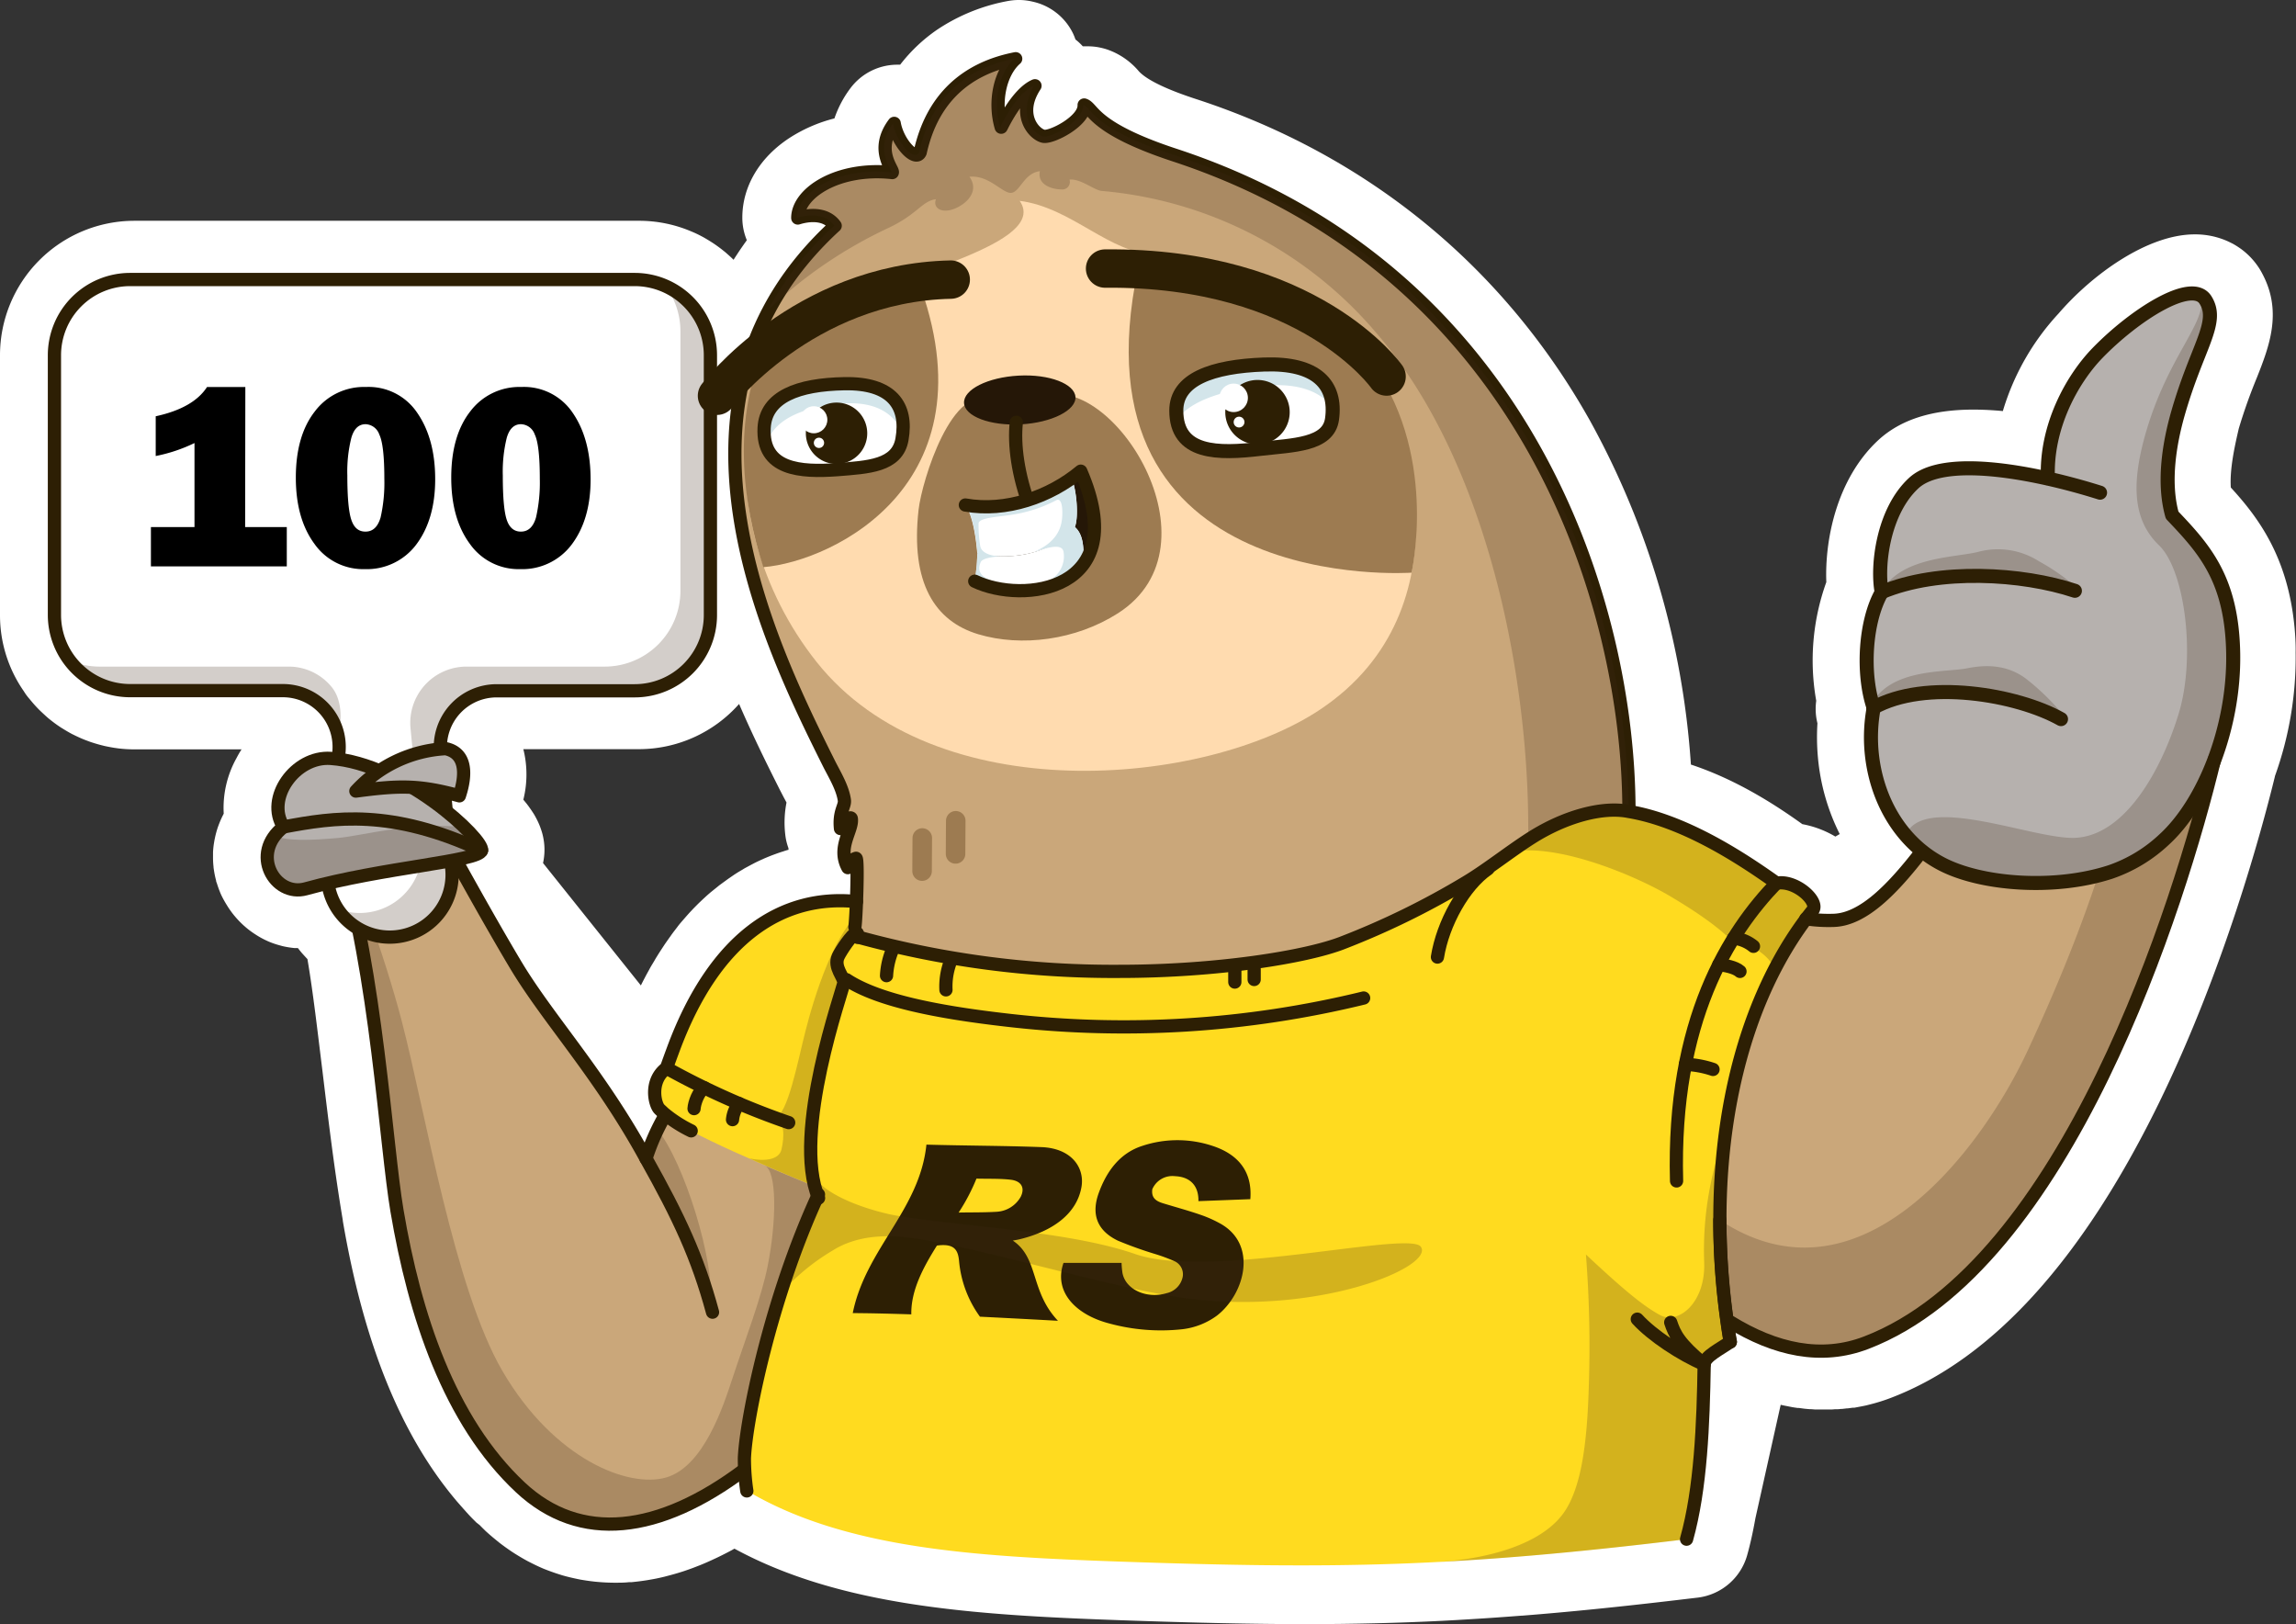 <svg xmlns="http://www.w3.org/2000/svg" viewBox="0 0 454.73 321.6"><rect x="0" y="0" width="454.73" height="321.6" fill="#333333" stroke="none"/><g style="isolation:isolate"><g id="Слой_1" data-name="Слой 1"><path d="M454.45,124.34c-1.3-14-7.16-21.84-12.63-27.8-.25-3.76.85-8.53,1.58-11.69A106.82,106.82,0,0,1,447,74.73c2.37-6,5-12.77,1.25-20.16l-.07-.14c-.21-.41-.43-.81-.69-1.23a14.45,14.45,0,0,0-2.94-3.35c-.43-.36-.8-.62-1.06-.8l-.11-.07a14.1,14.1,0,0,0-1.25-.76l-.71-.35a15.71,15.71,0,0,0-6.75-1.46c-9.29,0-20.22,7.84-27,15.71a48.91,48.91,0,0,0-11,19.28c-2-.19-4-.29-5.81-.29-8.28,0-14.43,2-18.81,6-8.35,7.71-10.67,19.93-10.34,28.16a45.73,45.73,0,0,0-2,23.5,11.68,11.68,0,0,0,.24,4.45,44.22,44.22,0,0,0,.09,6.71,42.23,42.23,0,0,0,4.32,15.23l-.86.5a19.82,19.82,0,0,0-6.54-2.46c-5.85-4.21-13.42-8.94-22.07-11.8a163.37,163.37,0,0,0-20-68.12c-17.13-30.52-44-52.49-77.68-63.56-6.21-2-10.13-3.93-11.67-5.62a14.29,14.29,0,0,0-6.23-4.29,12.11,12.11,0,0,0-1.31-.36,11.58,11.58,0,0,0-2.55-.28c-.31,0-.63,0-1,0a10.84,10.84,0,0,0-1.45-1.35,11.3,11.3,0,0,0-.54-1.31A11.65,11.65,0,0,0,204.53.33,11.5,11.5,0,0,0,201.78,0a11.92,11.92,0,0,0-2.22.21,37.29,37.29,0,0,0-14,5.7,32.45,32.45,0,0,0-7.28,6.9h-.55a11.62,11.62,0,0,0-9.29,4.64,21.51,21.51,0,0,0-3.18,6,29.86,29.86,0,0,0-8.86,3.84c-6,3.91-9.38,9.67-9.38,15.81a11.6,11.6,0,0,0,.89,4.46l-.18.26c-.25.34-.49.69-.79,1.12s-.55.8-.81,1.2-.5.75-.73,1.12l-.11.18-.12-.11c-.47-.47-1-.92-1.49-1.36l-.75-.6-.09-.07c-.3-.23-.61-.46-.95-.7s-.59-.41-.92-.62-.68-.43-1.07-.66-.56-.33-.87-.49c-.56-.3-1.13-.58-1.71-.83l-.4-.17a26.37,26.37,0,0,0-10.36-2.11H26.6A26.63,26.63,0,0,0,0,70.35v51.44a26.31,26.31,0,0,0,4.72,15.09,10.22,10.22,0,0,0,.59.87c.19.26.4.5.61.75s.48.58.77.91.58.64.86.93.83.81,1.24,1.18c.25.24.51.47.79.71.72.59,1.46,1.15,2.21,1.65.21.14.42.28.65.41.61.39,1.21.73,1.8,1.05l.84.41c.59.28,1.19.55,1.84.8l.91.34c.62.21,1.24.4,1.9.58l.94.24c.64.14,1.3.27,2,.38l.86.12a26.67,26.67,0,0,0,3,.18H47.84a19.81,19.81,0,0,0-1,1.73,20.25,20.25,0,0,0-2.53,11l-.11.22a17.53,17.53,0,0,0-.79,1.76c-.1.25-.19.5-.27.72a18.53,18.53,0,0,0-.58,2.15c-.05.24-.1.47-.13.68a15.93,15.93,0,0,0-.24,2.14c0,.27,0,.53,0,.76a16.86,16.86,0,0,0,.1,2.08c0,.25.06.5.09.74a17.67,17.67,0,0,0,.42,2c0,.21.11.41.18.62.17.55.36,1.09.57,1.6.07.2.16.39.25.6a20.36,20.36,0,0,0,1,1.84l.34.55a19.46,19.46,0,0,0,1.21,1.67l.4.47a18.05,18.05,0,0,0,1.5,1.53l.4.35a17,17,0,0,0,1.73,1.3l.37.24a16.62,16.62,0,0,0,1.79,1l.56.26a16.24,16.24,0,0,0,2.23.78l.58.16a18.54,18.54,0,0,0,2.44.4l.54,0H59l.33.42c.2.25.4.5.64.76s.62.69.92,1c1.13,6.63,2,14.32,3,22.38,1.15,9.53,2.33,19.39,4,29.31,0,0,0,.08,0,.11,4.16,24.4,11.58,42.61,22.65,55.64l.71.81.44.5c.45.5.89,1,1.34,1.48s.88.9,1.32,1.34L95,302c.33.34.67.68,1,1l.16.16c.72.66,1.48,1.31,2.34,2l.39.32c.78.6,1.61,1.2,2.46,1.77l.57.37c.86.54,1.72,1.05,2.59,1.52l.55.28c1,.51,1.9.93,2.72,1.27l.49.19c.83.32,1.68.62,2.57.9l.54.17c.91.26,1.85.49,2.92.71l.62.13c1,.17,1.92.31,2.89.41l.63.06c1,.09,2,.14,3.08.15h.34c.92,0,1.87,0,2.75-.11l.51,0c.94-.09,1.91-.21,3-.38l.57-.1c1-.16,1.93-.36,2.91-.6l.57-.15c1-.26,2-.54,2.93-.84l.37-.12c.92-.31,1.84-.64,2.73-1l.42-.16c.94-.38,1.9-.8,3-1.32l.41-.19c.94-.45,1.88-.93,2.84-1.44l.59-.33c20.85,11.32,46.92,13.13,76.25,14.16,15.37.54,26.72.78,36.82.78,9.54,0,18.51-.22,27.41-.67l2.4-.13,3-.18c3.22-.19,6.58-.43,9.93-.69l.14,0c9.19-.72,19.18-1.73,30.53-3.07l4.31-.51a11.64,11.64,0,0,0,9.78-8.39c.61-2.17,1.13-4.51,1.64-7.35l5-22.44h0c.34.08.67.15,1,.21l1.37.27,1,.15.27,0,1.12.15,1,.09.29,0,.79.06.34,0h2.48c.33,0,.65,0,1.05-.05h.18c.33,0,.67,0,1-.06l.25,0,.95-.11.17,0,1.05-.14.31,0,.85-.16h0c.5-.09,1-.19,1.51-.3l.62-.16a35.15,35.15,0,0,0,4.32-1.36c19.9-7.63,37.67-27.15,52.82-58,13.07-26.65,20.54-54.37,23.14-65l0-.06a69.39,69.39,0,0,0,4.11-24.5C454.69,127.61,454.6,126,454.45,124.34ZM156.18,168.28c-.13,0-.85.24-1.05.31-.43.13-.87.28-1.32.44l-.6.22c-.63.23-1.25.49-1.87.75l-.21.1c-.55.24-1.1.5-1.63.76l-.63.33-1.19.64c-.21.11-.41.24-.61.36l-.1.06c-.36.21-.72.42-1.05.63s-.45.29-.76.5l-1,.69-.7.51-1,.73-.7.57c-.32.25-.64.52-1,.8l-.67.58c-.32.29-.64.58-1,.92l-.57.54c-.33.32-.65.65-1,1,0,0-.4.41-.54.57-.38.39-.75.81-1.12,1.23l-.34.39c-.48.56-1,1.13-1.39,1.68l-.37.48c-.34.44-.68.89-1,1.36-.13.17-.48.67-.48.67-.28.4-.56.79-.82,1.19l-.52.79c-.25.39-.5.77-.75,1.18s-.35.56-.51.85-.47.78-.7,1.17-.33.59-.5.9-.45.81-.66,1.21l-.49.94c-.13.26-.27.53-.4.81L107.55,170.9c.06-.27.11-.54.15-.82a12,12,0,0,0-.09-4.14,11.29,11.29,0,0,0-.37-1.44c-.15-.47-.31-.9-.48-1.3s-.26-.58-.47-1c-.11-.21-.22-.42-.39-.72s-.28-.47-.43-.69-.21-.33-.37-.55l-.44-.62-.31-.41-.7-.86a20.66,20.66,0,0,0,0-10h22.85a26.52,26.52,0,0,0,19.88-8.95c2.84,6.55,5.72,12.33,8.07,17l.79,1.52c.16.29.35.65.53,1a20.44,20.44,0,0,0-.26,6.22,11.22,11.22,0,0,0,.64,2.79A2.53,2.53,0,0,0,156.18,168.28Z" style="fill:#fff"/><path d="M138.74,208.49c-3.5,4.34-7.58,12-10.8,20.92-9.22-16.86-18.88-27.89-25.86-38.43-.63-1-13.72-24.13-14.22-25-8.52,2.5-12.64,1.85-21.36,3.28,6.52,13.87,7.4,42.91,12.12,70.5,4.4,25.71,12.85,44,24.45,54.82,20.91,19.53,53.37-1.32,84.26-50.29C170.73,241.1,144.67,215.93,138.74,208.49Z" style="fill:#caa77a"/><path d="M187.33,244.26c-30.89,48.95-63.36,69.81-84.25,50.28C91.48,283.7,83,265.43,78.61,239.71c-4.71-27.59-5.6-56.62-12.12-70.49,2.68-.43,9.9,20.78,13.06,32.91,4.78,18.32,10.4,53,20,69.43,10.25,17.5,25,23.18,32.42,21s11.3-14.17,13.08-19.58c2.53-7.71,5.8-16.15,7-22.35,1.72-8.61,1.9-18.78-.62-19.83v0c4.22,1.81,8.19,3.45,11,4.61.26-1.25.53-2.6.79-4C171.49,237.59,180.26,242.92,187.33,244.26Z" style="fill:#3f2719;mix-blend-mode:multiply;opacity:0.23"/><path d="M127.42,228.34c3.66,6.8,10.82,21.06,13.27,30,1-8.4-5.26-28.38-10.6-34.81C129.2,225.17,127.42,228.34,127.42,228.34Z" style="fill:#3f2719;mix-blend-mode:multiply;opacity:0.23"/><path d="M131.8,220.74a43.37,43.37,0,0,0-3.86,8.67c-9.22-16.86-19.38-27.57-25.86-38.43s-14-24.76-14.22-25" style="fill:none;stroke:#2d1f04;stroke-linecap:round;stroke-linejoin:round;stroke-width:2.62px"/><path d="M67.32,169.09c7.19,23.26,9.12,57.82,11.3,70.63,3.5,20.65,10.32,41.61,24.45,54.82,11.86,11.08,27.45,9.16,44.35-3.52" style="fill:none;stroke:#2d1f04;stroke-linecap:round;stroke-linejoin:round;stroke-width:2.62px"/><path d="M140.7,70.35v51.44a15,15,0,0,1-15,15H98.36A11.15,11.15,0,0,0,87.26,149l2.22,23a12.35,12.35,0,1,1-24.58,0l2.22-23A11.15,11.15,0,0,0,56,136.76H25.78a15,15,0,0,1-15-15V70.35a15,15,0,0,1,15-15h99.94A15,15,0,0,1,140.7,70.35Z" style="fill:#fff"/><path d="M140.69,70.35v51.43a15,15,0,0,1-15,15H98.36A11.16,11.16,0,0,0,87.26,149l2.22,23a12.34,12.34,0,0,1-22.59,8,12.34,12.34,0,0,0,16.63-12.73l-2.21-23A11.15,11.15,0,0,1,92.41,132h27.35a15,15,0,0,0,15-15V65.61a14.9,14.9,0,0,0-3-9A15,15,0,0,1,140.69,70.35Z" style="fill:#3f2719;mix-blend-mode:multiply;opacity:0.23"/><path d="M67,145.86a11.32,11.32,0,0,0-11-9.1H25.77a15,15,0,0,1-12-6A14.9,14.9,0,0,0,19.82,132H57.1a11,11,0,0,1,8.65,4.12C67.77,138.68,67.73,142.53,67,145.86Z" style="fill:#3f2719;mix-blend-mode:multiply;opacity:0.23"/><path d="M140.7,70.35v51.44a15,15,0,0,1-15,15H98.36A11.15,11.15,0,0,0,87.26,149l2.22,23a12.35,12.35,0,1,1-24.58,0l2.22-23A11.15,11.15,0,0,0,56,136.76H25.78a15,15,0,0,1-15-15V70.35a15,15,0,0,1,15-15h99.94A15,15,0,0,1,140.7,70.35Z" style="fill:none;stroke:#2d1f04;stroke-linecap:round;stroke-linejoin:round;stroke-width:2.62px"/><path d="M48.55,104.37H56.8v7.79H29.89v-7.79h8.63V87.73a31.4,31.4,0,0,1-7.68,2.57V82.43Q38.3,80.81,41,76.64h7.59Z"/><path d="M72.28,112.7a11.8,11.8,0,0,1-10-5q-3.69-5-3.69-13.11,0-8.32,3.78-13.14a12.17,12.17,0,0,1,10.11-4.82,11.58,11.58,0,0,1,10.17,5.14q3.54,5.13,3.54,13.13t-3.8,13A12.23,12.23,0,0,1,72.28,112.7Zm.1-7.43c1.47,0,2.45-.94,3-2.81a31.09,31.09,0,0,0,.74-7.68q0-6.69-1-8.74A3,3,0,0,0,72.41,84c-1.37,0-2.31.9-2.83,2.71a27.48,27.48,0,0,0-.79,7.44q0,6.44.79,8.78C70.1,104.48,71,105.27,72.38,105.27Z"/><path d="M103.06,112.7a11.8,11.8,0,0,1-10-5q-3.69-5-3.69-13.11,0-8.32,3.78-13.14a12.17,12.17,0,0,1,10.11-4.82,11.6,11.6,0,0,1,10.18,5.14q3.52,5.13,3.53,13.13t-3.8,13A12.23,12.23,0,0,1,103.06,112.7Zm.1-7.43c1.47,0,2.46-.94,3-2.81a31,31,0,0,0,.75-7.68q0-6.69-1-8.74A3,3,0,0,0,103.19,84c-1.37,0-2.31.9-2.83,2.71a28,28,0,0,0-.78,7.44q0,6.44.78,8.78C100.88,104.48,101.81,105.27,103.16,105.27Z"/><path d="M60.56,176c19.52-5.42,34.31-5.43,34.82-7.59S80,151.2,65.49,150.18c-7-.49-13,7.9-9.33,13.57C49.38,169,54.43,177.7,60.56,176Z" style="fill:#b6b1ae"/><path d="M95.38,168.39c-.51,2.17-15.29,2.18-34.81,7.6-5.5,1.54-10.14-5.29-6.16-10.51,2.45,1.15,7.53.89,12.48.46S81.15,162.68,92,163.8C94.26,166,95.53,167.76,95.38,168.39Z" style="fill:#3f2719;mix-blend-mode:multiply;opacity:0.23"/><path d="M60.56,176c15.38-4.27,34.31-5.43,34.82-7.59S80,151.2,65.49,150.18c-7-.49-13,7.9-9.33,13.57C49.38,169,54.43,177.7,60.56,176Z" style="fill:none;stroke:#2d1f04;stroke-linecap:round;stroke-linejoin:round;stroke-width:2.62px"/><path d="M56.16,163.75c10.16-1.91,21.3-3.62,39.22,4.65" style="fill:none;stroke:#2d1f04;stroke-linecap:round;stroke-linejoin:round;stroke-width:2.62px"/><path d="M70.48,156.65c8.86-1.18,12.66-1.18,20.5.94,1.52-4.58,1.21-8.5-2.72-9.34A26,26,0,0,0,70.48,156.65Z" style="fill:#b6b1ae"/><path d="M70.48,156.65c8.86-1.18,12.66-1.18,20.5.94,1.52-4.58,1.21-8.5-2.72-9.34A26,26,0,0,0,70.48,156.65Z" style="fill:none;stroke:#2d1f04;stroke-linecap:round;stroke-linejoin:round;stroke-width:2.62px"/><path d="M174.27,179.33c-.47,3-1.11,6.64-1.58,9-.82.06-3.53,3-4.21,4.07-1.32,2,.59,4.26.33,5.35-.22.93-3.61,24.52-6.33,37.64-8.26-3.47-27.19-11.14-31.08-15-.28-.29-.57-.52-.8-.76-.88-.85-2.13-5.73,1.4-8.12.41-1.18.88-2.46,1.38-3.81,9.11-24.54,24.5-32.3,40.88-28.36Z" style="fill:#ffdb1f"/><path d="M342.65,263.05a191.1,191.1,0,0,1-2.87-38A355.55,355.55,0,0,1,342.65,263.05Z" style="fill:#ffdb1f"/><path d="M174.28,179.33c-.48,3-1.12,6.65-1.59,9-.82.06-3.53,3-4.21,4.08-1.31,2,.59,4.25.32,5.35-.22.93-3.6,24.5-6.32,37.62-3.45-1.44-8.76-3.62-14.06-6,2.87.63,5.86.34,6.35-1.74.64-2.78.6-5.59-1.32-6.31,2.56-.33,4.63-11.6,6.12-17.33,1.35-5.24,5.88-21.64,13-25,.56.1,1.13.22,1.69.36Z" style="fill:#3f2719;mix-blend-mode:multiply;opacity:0.23"/><path d="M342.65,263.05a191.1,191.1,0,0,1-2.87-38A355.55,355.55,0,0,1,342.65,263.05Z" style="fill:#ffdb1f"/><path d="M322.54,160.64c-6.32,3-12,6.28-20,9.94-12.53,5.72-23.84,12.26-36.88,16.08A161.75,161.75,0,0,1,230.16,192a162.56,162.56,0,0,1-28.44-.63,187.27,187.27,0,0,1-32.06-5.9c.1-.64,0-.87-.25-.8.13-2.37.23-6,.25-9.1h0c0-2.93-.06-5.59-.29-5.67a2.34,2.34,0,0,0-1.61,1.84c-2.19-4,1-7.4.68-9.68-.06-.51-1.33.16-2.15,1.94-.35-3.38.94-4.41.77-5.63-.35-2.46-1.91-5-3-7.14-12.36-24.76-35.57-72.91,1.19-106.59-2.44-3.37-7.44-1.51-7.44-1.53,0-4.94,7.91-10.17,18.71-9,.35-.53-3.63-4.39.38-9.73.69,3.94,4.28,7.69,5.15,5.73,2.36-10.7,9.13-16.63,18.91-18.53-3.06,2.67-4.37,8.44-2.86,13.56,0,0,3.08-6.66,6.68-8.21-3.22,6.25-.11,9.58,1.83,10.05,1.53.39,8.08-3.07,7.91-6.23,1.88.63,1.53,4.53,18,9.93C302.22,53.64,322.47,119.7,322.54,160.64Z" style="fill:#caa77a"/><path d="M241.05,269l-.48-.72" style="fill:#b6b1ae"/><path d="M148.49,81.29c2.32-9.46,14-16.52,21.11-21.4,8.27-5.69,38.28-11.57,32.35-20.12,10.39,1.33,17.87,10.54,26.86,10.57,9.38,0,30.4,5.62,45.86,27.55,3.11,4.4,16.78,42.55-13.18,62.59-22.89,15.31-76.37,20.14-99.8-9.45C150.72,117.17,145.38,99,148.49,81.29Z" style="fill:#ffdbaf"/><path d="M196.59,79.34c-7.91-4-14,15.85-14.66,21.58-1.65,14.58,3.26,22.1,11.81,24.67s19.35,1.18,27.69-4.16c21-13.45-1.35-48.32-15.1-42.82" style="fill:#9d7b51"/><path d="M151.18,112.31c13.95-1.13,47-17,29.79-59-9.44,1.27-18.29,4.53-29.07,14.09C144.82,83,147.05,99.48,151.18,112.31Z" style="fill:#9d7b51"/><path d="M225.38,53.29c-13.76,64.92,54.19,60.11,54.19,60.11s5.55-24.25-8.69-42.48C262.18,59.79,244,52,225.38,53.29Z" style="fill:#9d7b51"/><line x1="189.29" y1="162.53" x2="189.25" y2="169.09" style="fill:none;stroke:#9d7b51;stroke-linecap:round;stroke-linejoin:round;stroke-width:3.87px"/><line x1="182.66" y1="165.94" x2="182.62" y2="172.5" style="fill:none;stroke:#9d7b51;stroke-linecap:round;stroke-linejoin:round;stroke-width:3.87px"/><path d="M159,41.1a1.77,1.77,0,0,0-.32.21.33.33,0,0,0-.08.26" style="fill:#3f2719;opacity:0.23"/><path d="M190.93,79.79c-.12-2.66,4.71-5.08,10.8-5.41S212.85,76,213,78.62s-4.71,5.08-10.8,5.41S191.05,82.45,190.93,79.79Z" style="fill:#251707"/><path d="M169.31,183.56c.24-1.23.72-13.44.23-13.6a2.37,2.37,0,0,0-1.62,1.85c-2.18-4,1-7.41.69-9.69-.06-.51-1.34.17-2.15,1.95-.35-3.39.95-4.41.77-5.63-.35-2.46-1.91-5-3-7.15-12.38-24.75-35.59-72.91,1.18-106.59C163,41.33,158,43.2,158,43.17c0-4.93,7.92-10.17,18.72-9,.35-.53-3.63-4.4.38-9.74.69,3.94,4.28,7.69,5.15,5.73,2.36-10.69,9.14-16.63,18.91-18.53-3.06,2.68-4.37,8.44-2.87,13.56,0,.08,3.06-6.64,6.69-8.21-3.7,5.62-.29,9.53,1.65,10,1.53.39,8.26-3,8.09-6.19,1.88.63,1.54,4.54,17.95,9.93,69.88,23,89.95,89,89.95,129.89" style="fill:none;stroke:#2d1f04;stroke-linecap:round;stroke-linejoin:round;stroke-width:2.62px"/><path d="M201.29,83.62c-.5,4.46.33,10.51,2.68,16.77" style="fill:none;stroke:#2d1f04;stroke-linecap:round;stroke-linejoin:round;stroke-width:2.62px"/><path d="M215,261.5l-.56-.28" style="fill:#3f2719;opacity:0.23"/><path d="M322.54,160.64c-5.59,2.79-14.65,7.41-20,9.94,1.28-31.06-6.49-77.58-30-104.7a80.34,80.34,0,0,0-54.33-28.07c-1.5-.13-4.22-2.49-6.39-2.24a1.49,1.49,0,0,1-1.58,1.94c-1.6,0-4.85-.75-4.29-3.61-3.12.37-3.92,4.07-5.63,4.29S195.91,34.6,192,35c2.12,3-.77,5.48-3,6.35-2.62,1-4.28-.23-3.63-1.9-2.73.34-3.62,2.91-9.19,5.58a89.77,89.77,0,0,0-24.07,16.37,61.75,61.75,0,0,1,13.12-16.72c-2.44-3.37-7.44-1.51-7.44-1.53,0-4.94,7.92-10.17,18.71-9,.35-.53-3.62-4.39.38-9.73.69,3.93,4.28,7.69,5.15,5.72,2.36-10.69,9.14-16.62,18.91-18.52-3.06,2.67-4.37,8.44-2.86,13.56,0,0,3.08-6.66,6.68-8.21C201.5,23,204.66,26.55,206.6,27c1.53.39,8.09-3.07,7.91-6.23,1.88.63,1.54,4.53,18,9.92C302.23,53.64,322.47,119.7,322.54,160.64Z" style="fill:#3f2719;mix-blend-mode:multiply;opacity:0.23"/><path d="M204.59,209.24" style="fill:none;stroke:#2d1f04;stroke-linecap:round;stroke-linejoin:round;stroke-width:2.62px"/><path d="M216.07,165.91" style="fill:none;stroke:#2d1f04;stroke-linecap:round;stroke-linejoin:round;stroke-width:2.62px"/><path d="M188.3,55.37C159,56,142,78.37,142,78.37" style="fill:none;stroke:#2d1f04;stroke-linecap:round;stroke-linejoin:round;stroke-width:7.6px"/><path d="M218.86,53.18c40.48-.39,55.76,21.38,55.76,21.38" style="fill:none;stroke:#2d1f04;stroke-linecap:round;stroke-linejoin:round;stroke-width:7.6px"/><path d="M193.07,115.07c.62-3.8,1.24-10.07-1.85-15.1,4.36,1.35,12-.06,12.33-1.94,2,.93,7.88-1.25,10.47-4.75C224.14,116.91,202.48,119.64,193.07,115.07Z" style="fill:#251707"/><path d="M193,115.29a39.67,39.67,0,0,0,.56-5.73c4.88,1.18,13.54,1.13,19.32-5.15,1,.85,2,2.48,1.65,7.07C210.55,117.27,200.79,118.58,193,115.29Z" style="fill:#fff"/><path d="M212.87,104.41c-4.47,5.54-13.55,6.68-19.32,5.15-.21-2.49-.76-7-2.18-9.27,4.49.21,9.87-.65,12.33-1.94a29.48,29.48,0,0,0,8.51-3.68C213.24,97.05,213.66,102.37,212.87,104.41Z" style="fill:#fff"/><path d="M214.52,111.44a12.82,12.82,0,0,1-7.45,4.89l-.18-1a5.42,5.42,0,0,0,3.76-6c-.22-1.49-2.1-1.32-6,0,5.25-2.13,5.64-5.55,5.73-7.14s-.1-3.82-1.29-3.08a27.43,27.43,0,0,1-8.66,2.81c-2.43.43-6.62.55-6.62,1.75a24.48,24.48,0,0,0,.33,4.47c.26,1.49,2.49,2.18,5,2-.16,0-4.47,0-4.93,1.22-.28.74-1.29,3.1,4,4.06v1.28a22.1,22.1,0,0,1-5.19-1.48,41.41,41.41,0,0,0,.56-5.74c-.21-2.49-.77-7-2.19-9.27,4.49.21,9.87-.64,12.33-1.93a29.75,29.75,0,0,0,8.51-3.69c1,2.39,1.45,7.71.66,9.74C213.86,105.21,214.85,106.84,214.52,111.44Z" style="fill:#d3e5ea"/><path d="M191.19,100c8,1.43,16.73-1.58,22.86-6.7,10.35,23.85-11.52,26.37-21,21.79" style="fill:none;stroke:#2d1f04;stroke-linecap:round;stroke-linejoin:round;stroke-width:2.62px"/><path d="M178.64,87c-.95,5.36-6.63,5.58-12.79,6-7.21.43-14.95,0-14.51-8.3.33-6.12,6.67-8.56,15.93-8.72S179.84,80.24,178.64,87Z" style="fill:#fff"/><path d="M178.82,85.67c-2.74-5.63-8.28-6.55-15.29-5.36-7.41,1.29-10.82,4.2-11.83,7.89a11.09,11.09,0,0,1-.36-3.58c.33-6.11,6.68-8.56,15.93-8.73C175.91,75.75,179.37,79.68,178.82,85.67Z" style="fill:#d3e5ea"/><path d="M159.6,85.79a6.08,6.08,0,1,1,6.06,6.09A6.08,6.08,0,0,1,159.6,85.79Z" style="fill:#2d1f04"/><path d="M178.64,87c-.93,5.29-6.72,5.51-12.79,6-7.3.53-14.95.07-14.51-8.3.33-6.12,6.67-8.56,15.93-8.72S179.84,80.24,178.64,87Z" style="fill:none;stroke:#2d1f04;stroke-linecap:round;stroke-linejoin:round;stroke-width:2.62px"/><circle cx="161.18" cy="83.12" r="2.68" style="fill:#fff"/><circle cx="162.2" cy="87.69" r="1.02" style="fill:#fff"/><path d="M263.81,83c-.72,5.12-7.65,5.13-14.17,5.88-8.38,1-16.69,1.06-16.67-7.59,0-6.14,7-8.74,17.41-9.11S264.76,76.18,263.81,83Z" style="fill:#fff"/><path d="M263.93,80.61c-3.77-4.58-10.17-5.07-18-3.61-6.82,1.25-10.8,3.38-12.8,6a11.42,11.42,0,0,1-.13-1.79c0-6.14,7-8.74,17.4-9.11C259.52,71.79,263.7,75.19,263.93,80.61Z" style="fill:#d3e5ea"/><path d="M243.81,81.77a4.67,4.67,0,1,1,4.83,4.49A4.67,4.67,0,0,1,243.81,81.77Z" style="fill:#2d1f04"/><path d="M263.81,83c-.72,5.12-7.65,5.13-14.17,5.88-8.38,1-16.69,1.06-16.67-7.59,0-6.14,7-8.74,17.41-9.11S264.76,76.18,263.81,83Z" style="fill:none;stroke:#2d1f04;stroke-linecap:round;stroke-linejoin:round;stroke-width:2.781px"/><path d="M242.67,81.59A6.38,6.38,0,1,1,249,88,6.38,6.38,0,0,1,242.67,81.59Z" style="fill:#2d1f04"/><circle cx="244.33" cy="78.78" r="2.82" style="fill:#fff"/><circle cx="245.4" cy="83.58" r="1.07" style="fill:#fff"/><path d="M127.94,229.41c6.5,11.59,10.21,19.45,13.18,30.43" style="fill:none;stroke:#2d1f04;stroke-linecap:round;stroke-linejoin:round;stroke-width:2.62px"/><path d="M369.65,265.88c39.69-15.24,62.09-87,69-115.6-6.4-2.37-33.46-8.12-39.14-4.42-10.6,6.88-23.37,36-36.3,36.39-19.7.65-27.59-17-43.73-20.07-8.41,4.45-15.94,7.73-29.09,14,8.73,27.4,12.93,43.94,25.94,60.32C333.24,257.82,351.84,272.72,369.65,265.88Z" style="fill:#caa77a"/><path d="M342.65,263.23c0,.84,0,1.66,0,2.47-1.84.72-5.14,2.87-5.17,4.47-.19,11.85-.68,24.63-3.49,34.62-46,5.59-69.53,5.93-112.75,4.42-28.06-1-53.87-2.52-73.18-13.94a42.53,42.53,0,0,1-.49-6.47c.31-7.62,5.22-31.78,14.67-52.23-1.39-3.35-1.73-7.78-1.47-12.5.77-13.38,6.41-29.16,6.49-30.11.11-1.12-2.11-3.08-1.1-5.24.52-1.12,2.77-4.46,3.57-4.65.24-.07.35.16.25.8a172.67,172.67,0,0,0,32,5.89c4.56.36,9.43.61,12.58.77,3.39.18,9.63.62,15.87.37,19-.75,32.88-4,35.54-5.37,6.31-2.81,24.88-10.66,35.54-19.39a28.46,28.46,0,0,1,21.12-6.46c11.29,1.45,21.9,8.45,29.14,13.92,3.53-.71,8.72,3.05,7.19,5.58-9.6,11.9-15.53,28.18-17.88,46.57-1.51,11.84-.72,23.08,1.48,36.3Z" style="fill:#ffdb1f"/><path d="M342.69,265.7c-1.84.72-5.14,2.87-5.17,4.47-.19,11.85-.68,24.63-3.49,34.62-19.38,2.36-34.76,3.78-49.31,4.52,10.08-.62,20.29-3.48,24.78-9.47,3.82-5.1,4.86-14.69,5.17-25.42a234.39,234.39,0,0,0-.57-26c6.82,6.38,11.12,10.08,14.69,12s9-2.37,8.73-10.39a65.93,65.93,0,0,1,3.87-24.83c-.09.51-.15,1-.22,1.54-1.52,11.83-.72,23.08,1.48,36.3v.18C342.68,264.07,342.69,264.89,342.69,265.7Z" style="fill:#3f2719;mix-blend-mode:multiply;opacity:0.23"/><path d="M359.05,180.18a69.44,69.44,0,0,0-7.6,11.75c-1.2-3.47-6.8-5.9-8.44-5.6-1.43-1.49-4.63-4.37-12.35-8.93-6.39-3.78-21.43-10.27-30.93-8.8.65-.48,1.26-1,1.87-1.46a28.46,28.46,0,0,1,21.12-6.46c11.29,1.45,21.9,8.46,29.14,13.92C355.39,173.89,360.58,177.64,359.05,180.18Z" style="fill:#3f2719;mix-blend-mode:multiply;opacity:0.23"/><path d="M324.27,282.53" style="fill:none;stroke:#2d1f04;stroke-linecap:round;stroke-linejoin:round;stroke-width:2.62px"/><path d="M303.92,254.75" style="fill:none;stroke:#2d1f04;stroke-linecap:round;stroke-linejoin:round;stroke-width:2.62px"/><path d="M203.26,109.72c.46-.09.92-.22,1.38-.34C204.18,109.51,203.72,109.63,203.26,109.72Z" style="fill:#b6b1ae"/><path d="M203.26,109.72c.46-.09.92-.22,1.38-.34C204.18,109.51,203.72,109.63,203.26,109.72Z" style="fill:#fff"/><path d="M203.26,109.72c.46-.09.92-.22,1.38-.34C204.18,109.51,203.72,109.63,203.26,109.72Z" style="fill:#fff"/><path d="M438.64,150.28c-6.9,28.58-29.29,100.37-69,115.6-9.11,3.5-18.43,1.3-27.62-4.52a143,143,0,0,1-1.41-19.78c27.54,18.28,51.68-13.51,61.06-33.72,9.56-20.59,17.06-40.83,20.84-61.45A115.83,115.83,0,0,1,438.64,150.28Z" style="fill:#3f2719;mix-blend-mode:multiply;opacity:0.23"/><path d="M405.6,94.78h0c-.47-10.21,5.09-19.35,9.78-24.84,7.36-8.6,18.72-14.84,21.42-10.55,2.83,4.49-3.05,12.11-5.49,22.62-1.27,5.48-3,13.32-1.11,20,6.36,6.68,11.83,12.64,12.09,27.35s-5.79,29.69-13.68,36.89A29.36,29.36,0,0,1,418,172.66c-11.11,3.64-25.74,2.5-33.55-1.64-8.22-4.35-12.94-13-13.77-22.13a31.83,31.83,0,0,1,.41-8.71c-2.33-6.79-1.7-17.18,1.59-22.9-1-5.09.23-16,6.36-21.63,4.61-4.25,16.06-3.24,26.6-.87h0c3.64.82,7.18,1.8,10.28,2.78" style="fill:#b6b1ae"/><path d="M442.28,129.36c.27,14.84-5.79,29.69-13.68,36.9a29.31,29.31,0,0,1-10.66,6.4c-11.1,3.65-25.72,2.5-33.54-1.64a23.91,23.91,0,0,1-7-5.6c3.52-8.54,25.26.84,33.55.49,9.86-.42,17.05-13.23,20.52-24.51s1.27-28.48-3.87-33.42-5.48-12-2.78-21.71c4.48-16,12.61-22.62,11-27.79,2.24,1.53,1.74,4.37,1.61,5.17-.7,4.5-4.33,10.66-6.11,18.37-1.28,5.47-3,13.31-1.12,20C436.55,108.7,442,114.65,442.28,129.36Z" style="fill:#3f2719;mix-blend-mode:multiply;opacity:0.23"/><path d="M372.63,117.28c3.55-7.06,14.85-6.87,19.16-8a15.11,15.11,0,0,1,12.06,1.88,40.78,40.78,0,0,1,8.41,6.09C403.36,114.6,386.79,111.34,372.63,117.28Z" style="fill:#3f2719;mix-blend-mode:multiply;opacity:0.23"/><path d="M370.25,140.33c3.39-8.13,15-7.11,19.38-8s8.46-.46,11.92,2.3a47.41,47.41,0,0,1,7.74,7.77C396.63,137,384.64,135,370.25,140.33Z" style="fill:#3f2719;mix-blend-mode:multiply;opacity:0.23"/><path d="M405.6,94.78h0c-.47-10.21,4.76-19.65,9.78-24.84,7.34-7.58,18.72-14.84,21.42-10.55,2.83,4.49-1.68,9.21-5.49,22.62-1.53,5.41-3,13.32-1.11,20,6.36,6.68,11.83,12.64,12.09,27.35s-5.79,29.69-13.68,36.89A29.36,29.36,0,0,1,418,172.66c-11.11,3.64-25.74,2.5-33.55-1.64-8.22-4.35-12.94-13-13.77-22.13a31.83,31.83,0,0,1,.41-8.71c-2.33-6.79-1.7-17.18,1.59-22.9-1-5.09.23-16,6.36-21.63,4.61-4.25,16.06-3.24,26.6-.87h0c3.64.82,7.18,1.8,10.28,2.78" style="fill:none;stroke:#2d1f04;stroke-linecap:round;stroke-linejoin:round;stroke-width:2.781px"/><path d="M372.63,117.28c11.39-4.8,27.94-3.74,38.31-.29" style="fill:none;stroke:#2d1f04;stroke-linecap:round;stroke-linejoin:round;stroke-width:2.781px"/><path d="M371,140.18c10.31-5.81,28.51-2.66,37.19,2.22" style="fill:none;stroke:#2d1f04;stroke-linecap:round;stroke-linejoin:round;stroke-width:2.781px"/><path d="M342.69,263.24h0v-.18C342.66,263.12,342.68,263.17,342.69,263.24Z" style="fill:#ffdb1f"/><path d="M342.69,265.7c-1.74,1.31-5.14,2.87-5.17,4.47-.19,11.85-.68,24.62-3.49,34.62" style="fill:none;stroke:#2d1f04;stroke-linecap:round;stroke-linejoin:round;stroke-width:2.62px"/><path d="M330.89,261.86c.76,2.28,1.62,4.16,6.63,8.31-4.48-1.87-10.32-5.73-13.25-8.95" style="fill:none;stroke:#2d1f04;stroke-linecap:round;stroke-linejoin:round;stroke-width:2.62px"/><path d="M183.48,226.66c8,.22,15.38.21,22.77.49,6.07.23,8.62,4.17,7.93,7.95-.94,5.21-5.59,8.68-12.2,10.29-.35.09-.69.14-1.39.27,5.17,3.47,3.39,10,8.94,15.88-5.5-.3-10.4-.56-15.45-.81a22.1,22.1,0,0,1-4.14-11.08c-.2-2-.82-3.5-4.38-3-2.74,4.37-5.16,8.89-5.07,13.62-4.29-.14-8-.23-11.6-.25C171.45,247.3,182.15,239.61,183.48,226.66Zm9.91,6.73a38.56,38.56,0,0,1-3.53,6.72c2.51-.05,4.92,0,7.46-.15a5.83,5.83,0,0,0,4.85-3c.85-1.73.14-3.1-2-3.35S195.77,233.45,193.39,233.39Z" style="fill:#2d1f04"/><path d="M247.63,237.46l-10.28.39c.07-3.09-1.68-4.82-4.62-4.94a4.33,4.33,0,0,0-4.51,2.58c-.24,1.76.8,2.38,2.14,2.79,2.46.75,5,1.44,7.37,2.26a24.29,24.29,0,0,1,3.82,1.68c7.65,4.13,5,14-.52,18.29a14.38,14.38,0,0,1-6.92,2.71,39,39,0,0,1-14.39-1.14c-6.7-1.73-11.08-6.32-9.09-12h11.5a17,17,0,0,0,.18,2c.64,3.37,4.91,5.15,8.71,4a4.15,4.15,0,0,0,3.2-3.15,2.84,2.84,0,0,0-1.75-3.25,35,35,0,0,0-3.6-1.33,78.34,78.34,0,0,1-7.44-2.66c-4.39-2.1-5.24-5.48-3.84-9.4,1.57-4.37,4.23-8,8.73-9.41a22,22,0,0,1,13.74,0C245.17,228.53,248.07,231.94,247.63,237.46Z" style="fill:#2d1f04"/><path d="M154.55,256.22a42.66,42.66,0,0,1,10.3-8.56c4.71-3,10.55-3.25,15.78-2.5,14.14,2,39.78,10,54.22,11.92,26.38,3.48,49.27-6.25,46.56-10.19-2.28-3.3-41.69,6.59-56.54,1.45-13.18-4.57-33.81-5.38-47.36-7.63-3.25-.55-13.9-3.28-16.64-8.21a7,7,0,0,0,1.23,4A141.61,141.61,0,0,0,154.55,256.22Z" style="fill:#3f2719;mix-blend-mode:multiply;opacity:0.23"/><path d="M169.83,185.61c.12-.7,0-.94-.24-.87-.81.18-3.05,3.53-3.57,4.65-1,2.16,1.21,4.12,1.1,5.24-.12,1.28-10.39,29.71-5,42.61" style="fill:none;stroke:#2d1f04;stroke-linecap:round;stroke-linejoin:round;stroke-width:2.62px"/><path d="M167.66,194c6.43,4.24,18.7,6.51,31.74,8a200.33,200.33,0,0,0,70.67-4.37" style="fill:none;stroke:#2d1f04;stroke-linecap:round;stroke-linejoin:round;stroke-width:2.62px"/><path d="M176.86,187.83a15.59,15.59,0,0,0-1.28,5.37" style="fill:none;stroke:#2d1f04;stroke-linecap:round;stroke-linejoin:round;stroke-width:2.62px"/><path d="M188.35,190.13a13.84,13.84,0,0,0-1,5.88" style="fill:none;stroke:#2d1f04;stroke-linecap:round;stroke-linejoin:round;stroke-width:2.62px"/><polyline points="244.56 191.92 244.56 192.43 244.56 192.94 244.56 193.96 244.56 194.47" style="fill:none;stroke:#2d1f04;stroke-linecap:round;stroke-linejoin:round;stroke-width:2.62px"/><polyline points="248.39 191.92 248.39 192.69 248.39 193.45 248.39 193.96" style="fill:none;stroke:#2d1f04;stroke-linecap:round;stroke-linejoin:round;stroke-width:2.62px"/><path d="M147.91,295.23a43.86,43.86,0,0,1-.48-6.47c.31-7.63,5.21-31.79,14.67-52.23" style="fill:none;stroke:#2d1f04;stroke-linecap:round;stroke-linejoin:round;stroke-width:2.62px"/><path d="M169.83,185.53a190.93,190.93,0,0,0,52,6.82c19.07,0,36.82-2.82,44.06-5.65a157.28,157.28,0,0,0,24.5-12c4-2.38,8.62-6.07,12.83-8.75,6.66-4.25,14.15-6.3,19.33-5.27,10.69,1.78,21.67,8.74,29.32,14.21,3.73-.71,8.38,3.54,7.19,5.32-15.79,19.6-22.06,51.68-16.36,85.53" style="fill:none;stroke:#2d1f04;stroke-linecap:round;stroke-linejoin:round;stroke-width:2.62px"/><path d="M294.69,172.06c-4.75,3.25-8.93,10.78-10,17.46" style="fill:none;stroke:#2d1f04;stroke-linecap:round;stroke-linejoin:round;stroke-width:2.62px"/><path d="M380.65,168.54c-5.65,7.32-11.53,13.51-17.45,13.71a30.1,30.1,0,0,1-5.54-.32" style="fill:none;stroke:#2d1f04;stroke-linecap:round;stroke-linejoin:round;stroke-width:2.62px"/><path d="M342.62,261.74c9,5.54,18.11,7.56,27,4.14,39.69-15.24,62.09-87,69-115.6" style="fill:none;stroke:#2d1f04;stroke-linecap:round;stroke-linejoin:round;stroke-width:2.62px"/><path d="M136.89,223.93a26.42,26.42,0,0,1-5.49-3.55c-.28-.29-.57-.52-.8-.76-.88-.85-2.09-5.51,1.4-8.12.41-1.18.88-2.46,1.38-3.81,8.25-22.21,21.63-30.67,36.24-29.16" style="fill:none;stroke:#2d1f04;stroke-linecap:round;stroke-linejoin:round;stroke-width:2.62px"/><path d="M351.86,174.85c-9.33,9.67-20.68,27.18-19.81,59" style="fill:none;stroke:#2d1f04;stroke-linecap:round;stroke-linejoin:round;stroke-width:2.62px"/><path d="M343.35,185.77a7.37,7.37,0,0,1,3.93,1.62" style="fill:none;stroke:#2d1f04;stroke-linecap:round;stroke-linejoin:round;stroke-width:2.62px"/><path d="M340.43,191c1.11.16,3.19.48,4.18,1.36" style="fill:none;stroke:#2d1f04;stroke-linecap:round;stroke-linejoin:round;stroke-width:2.62px"/><path d="M333.8,210.77a19.12,19.12,0,0,1,5.47,1" style="fill:none;stroke:#2d1f04;stroke-linecap:round;stroke-linejoin:round;stroke-width:2.62px"/><path d="M132,211.5a151.13,151.13,0,0,0,24.2,10.8" style="fill:none;stroke:#2d1f04;stroke-linecap:round;stroke-linejoin:round;stroke-width:2.62px"/><path d="M139.52,215.41c-1.17.66-2,3-2.06,4.12" style="fill:none;stroke:#2d1f04;stroke-linecap:round;stroke-linejoin:round;stroke-width:2.62px"/><path d="M146.37,218.53a6.06,6.06,0,0,0-1.29,3.18" style="fill:none;stroke:#2d1f04;stroke-linecap:round;stroke-linejoin:round;stroke-width:2.62px"/><path d="M340.62,241.57h0A143,143,0,0,0,342,261.36c.19,1.44.41,2.88.66,4.34" style="fill:none;stroke:#2d1f04;stroke-linecap:round;stroke-linejoin:round;stroke-width:2.62px"/></g></g></svg>